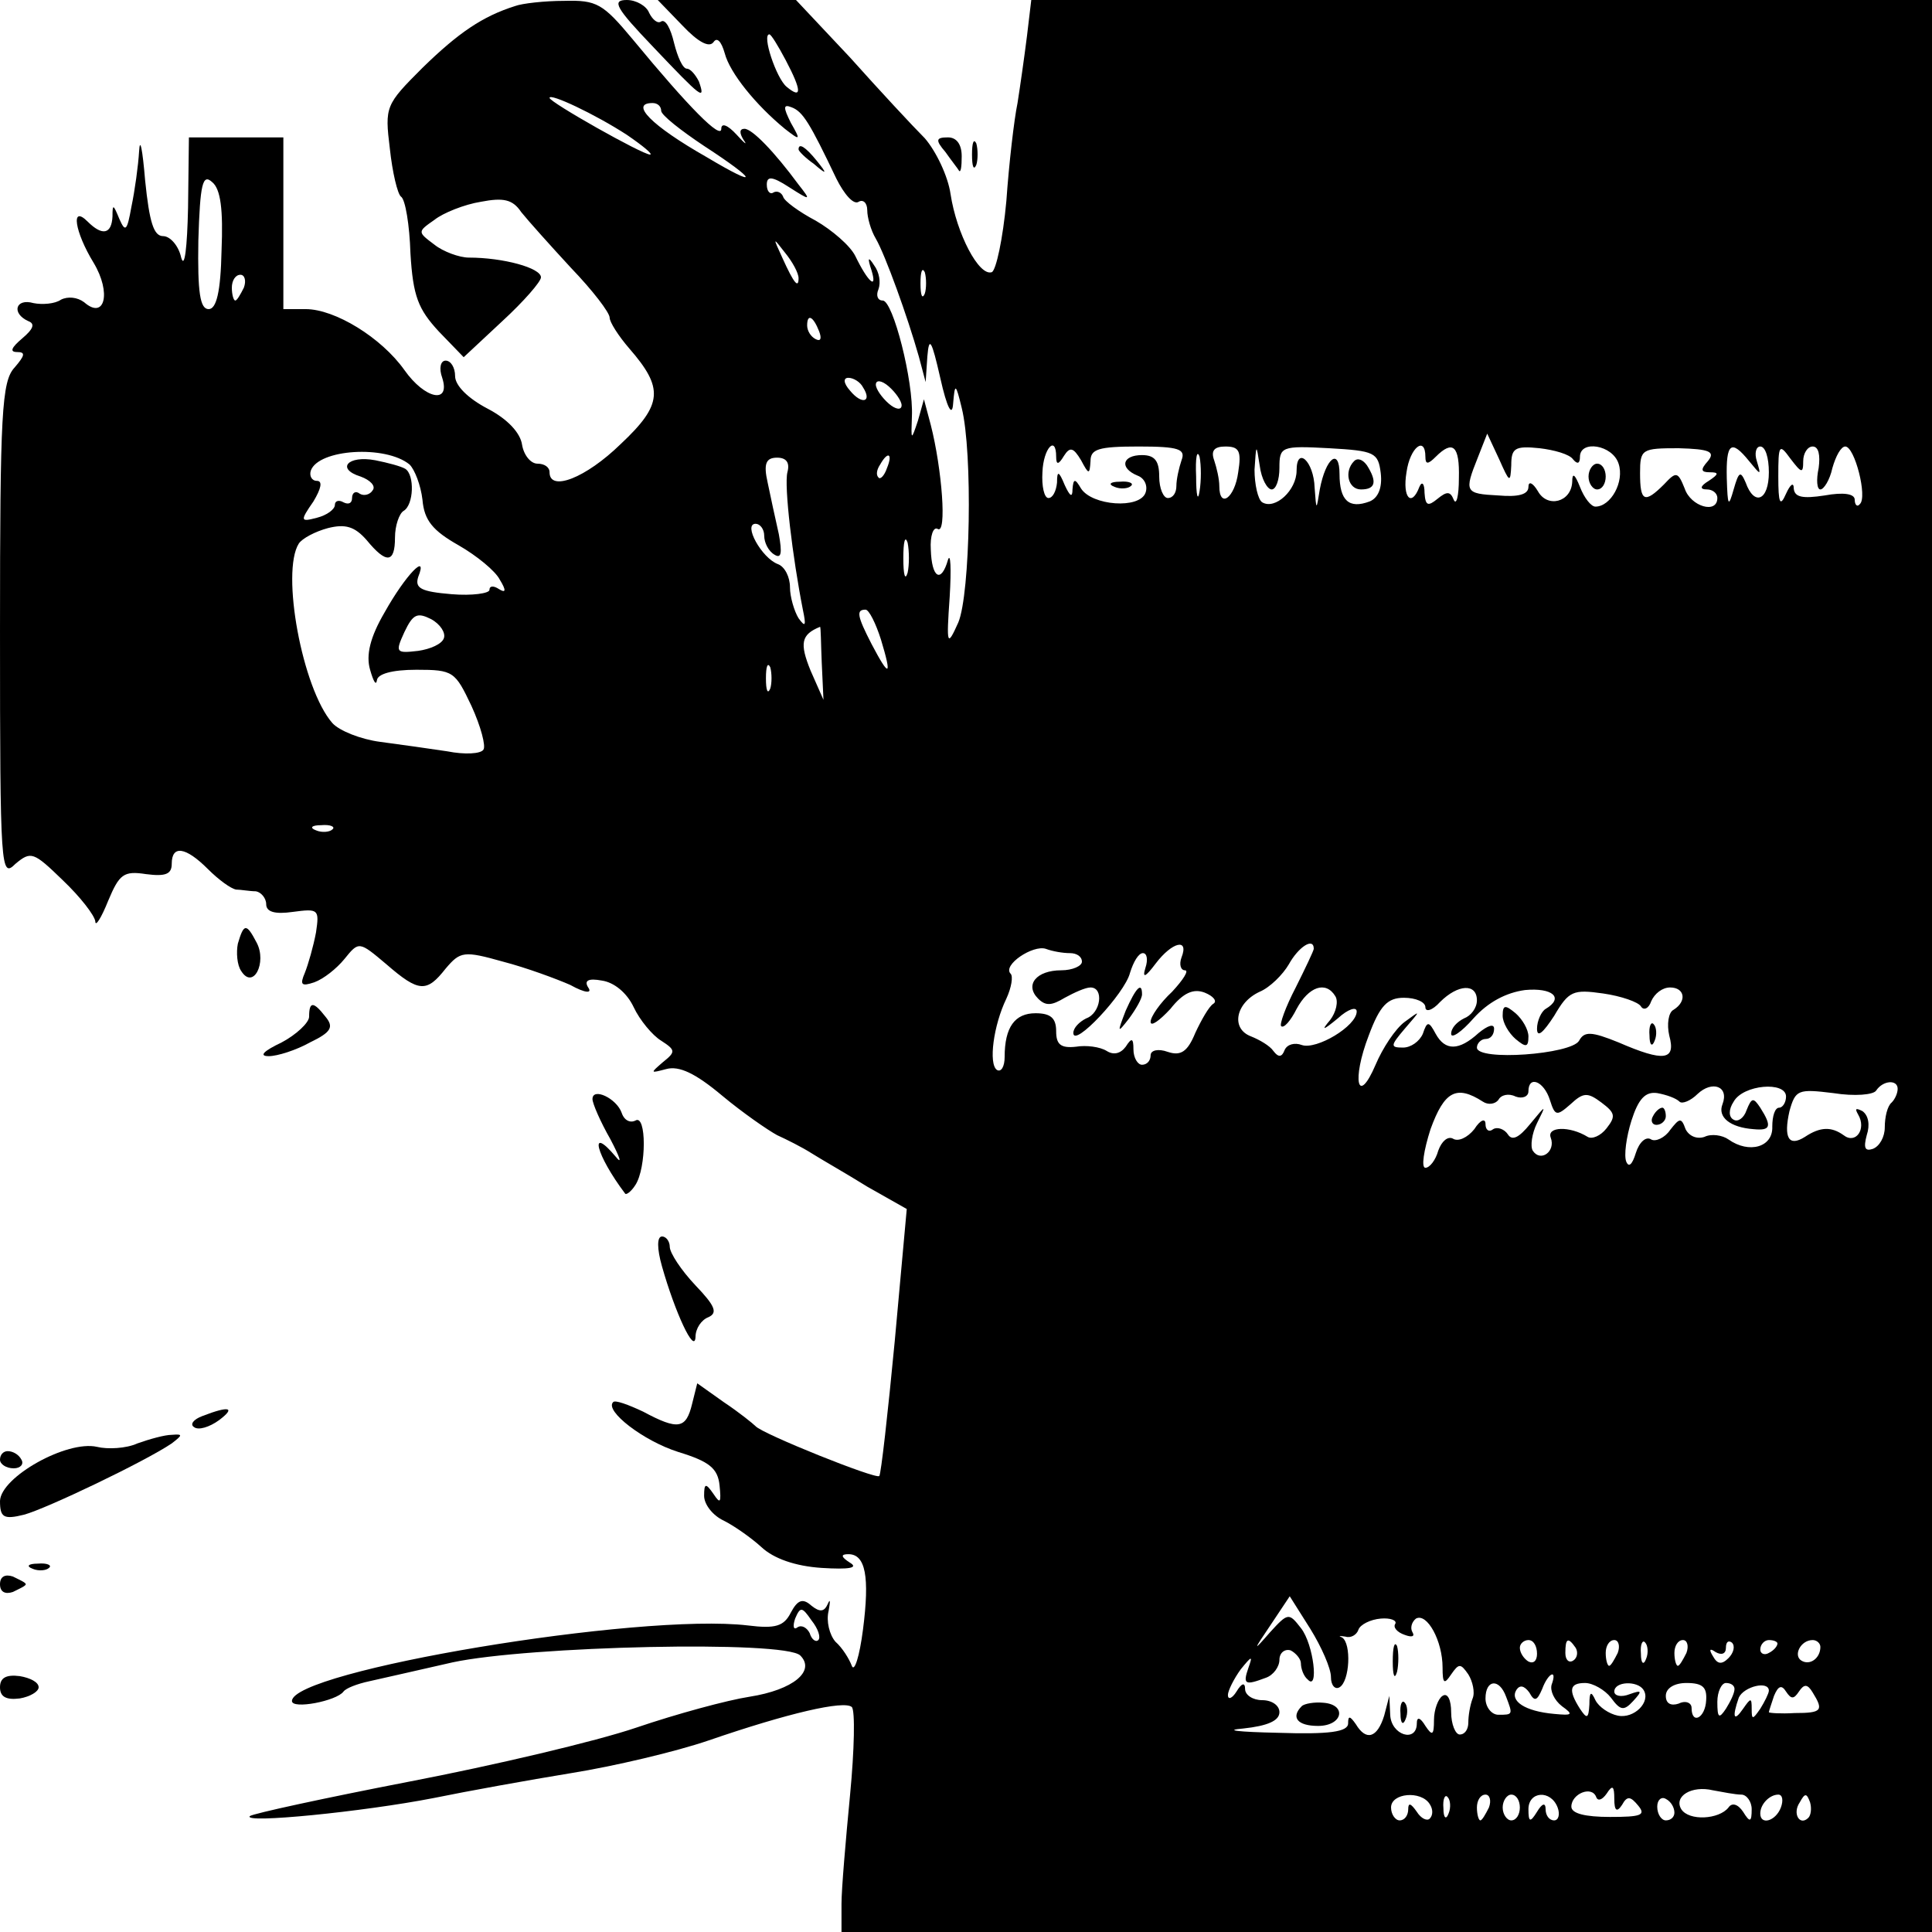 <?xml version="1.0" standalone="no"?>
<!DOCTYPE svg PUBLIC "-//W3C//DTD SVG 20010904//EN"
 "http://www.w3.org/TR/2001/REC-SVG-20010904/DTD/svg10.dtd">
<svg version="1.0" xmlns="http://www.w3.org/2000/svg"
 width="225pt" height="225pt" viewBox="0 0 225 225"
 preserveAspectRatio="xMidYMid meet">

<g transform="translate(0,225) scale(0.1,-0.1)"
fill="#000000" stroke="none">
<path d="M600 2243 c-38 -12 -66 -31 -108 -72 -43 -43 -44 -45 -38 -94 3 -28
9 -53 13 -56 5 -3 10 -33 11 -66 3 -50 9 -65 33 -91 l29 -30 45 42 c25 23 45
46 45 51 0 11 -44 23 -84 23 -11 0 -30 7 -40 15 -20 15 -20 15 0 29 10 8 35
18 54 21 26 5 37 3 47 -12 8 -10 34 -39 58 -65 25 -26 45 -52 45 -58 0 -5 10
-21 23 -36 40 -46 39 -65 -10 -111 -41 -40 -83 -56 -83 -33 0 6 -6 10 -14 10
-8 0 -16 10 -18 22 -2 14 -17 30 -40 42 -23 12 -38 27 -38 38 0 10 -5 18 -11
18 -6 0 -8 -9 -4 -20 10 -31 -20 -25 -44 9 -27 38 -81 71 -115 71 l-26 0 0
100 0 100 -55 0 -55 0 -1 -82 c-1 -46 -4 -72 -8 -58 -3 14 -13 25 -21 25 -11
0 -16 16 -21 65 -3 36 -6 51 -7 34 -1 -17 -5 -46 -9 -65 -5 -28 -7 -30 -14
-14 -7 17 -8 18 -8 3 -1 -21 -12 -23 -29 -6 -20 20 -15 -12 7 -48 21 -35 13
-67 -11 -46 -8 6 -19 7 -27 3 -7 -5 -22 -6 -32 -4 -21 6 -26 -12 -6 -21 8 -3
6 -9 -7 -20 -13 -11 -15 -16 -6 -16 10 0 9 -4 -3 -18 -15 -16 -17 -53 -17
-307 0 -279 1 -288 18 -271 18 15 21 14 55 -19 21 -20 37 -41 38 -48 0 -7 7 4
15 24 13 31 18 35 44 31 23 -3 30 0 30 12 0 22 16 20 42 -6 13 -13 27 -23 33
-24 5 0 16 -2 23 -2 6 -1 12 -8 12 -15 0 -9 10 -12 31 -9 30 4 31 3 27 -24 -3
-16 -9 -37 -13 -47 -6 -14 -4 -16 11 -11 11 4 26 16 35 27 17 21 17 21 49 -6
38 -33 47 -33 69 -5 17 20 21 21 67 8 27 -7 62 -20 78 -27 18 -10 26 -10 21
-3 -5 8 0 11 16 8 14 -2 29 -14 37 -31 7 -15 22 -33 32 -39 17 -11 17 -13 2
-25 -15 -13 -15 -13 4 -8 15 4 34 -5 65 -31 24 -20 53 -40 64 -46 11 -5 29
-14 40 -21 11 -7 41 -24 65 -39 l46 -26 -14 -154 c-8 -84 -16 -155 -18 -157
-4 -4 -136 49 -144 58 -3 3 -19 16 -37 28 l-31 22 -6 -24 c-7 -29 -16 -31 -57
-9 -17 8 -33 14 -35 11 -10 -10 35 -45 76 -58 36 -11 46 -19 48 -39 2 -20 1
-22 -7 -10 -9 13 -11 13 -11 -2 0 -10 10 -23 23 -29 12 -6 32 -20 44 -31 14
-13 39 -22 70 -24 32 -2 43 0 33 6 -11 7 -11 10 -2 10 20 0 25 -26 17 -88 -4
-31 -10 -50 -13 -42 -3 8 -11 21 -19 28 -7 8 -11 24 -8 36 2 11 2 15 -1 8 -4
-9 -9 -10 -19 -2 -10 9 -16 7 -24 -8 -8 -16 -18 -19 -50 -15 -127 15 -531 -53
-531 -88 0 -10 52 0 60 11 3 4 16 9 30 12 14 3 57 13 97 22 88 19 387 26 405
8 18 -18 -8 -40 -59 -48 -26 -4 -85 -20 -132 -36 -47 -16 -166 -44 -265 -63
-98 -19 -181 -37 -185 -40 -9 -9 132 5 214 21 39 8 111 21 160 29 50 8 122 25
160 38 93 32 158 47 167 39 4 -4 3 -50 -2 -102 -5 -52 -10 -110 -10 -127 l0
-33 635 0 635 0 0 1125 0 1125 -524 0 -525 0 -5 -42 c-3 -24 -8 -59 -11 -78
-4 -19 -10 -71 -13 -114 -4 -44 -12 -81 -17 -83 -15 -5 -41 45 -48 91 -3 21
-17 50 -30 65 -14 14 -53 56 -87 94 l-63 67 -80 0 -81 0 29 -30 c18 -19 31
-26 36 -19 4 6 9 1 13 -13 6 -23 36 -60 70 -88 18 -14 19 -14 7 7 -9 18 -9 22
1 18 13 -5 21 -18 52 -83 9 -18 20 -31 26 -27 5 3 10 -1 10 -10 0 -8 4 -23 10
-33 11 -19 37 -91 50 -137 l8 -30 2 30 c2 24 5 19 15 -25 8 -36 14 -46 15 -30
2 24 3 24 10 -5 13 -52 10 -217 -4 -250 -13 -29 -14 -27 -10 30 2 33 1 52 -2
43 -8 -28 -19 -21 -20 12 -1 16 3 27 8 24 11 -7 5 70 -8 121 l-8 30 -7 -25
c-8 -24 -8 -23 -7 5 2 41 -22 135 -34 135 -6 0 -8 6 -5 13 3 8 1 20 -5 28 -7
11 -8 9 -3 -6 7 -23 -4 -14 -19 17 -6 12 -27 30 -46 41 -19 10 -37 23 -38 28
-2 5 -7 7 -11 5 -4 -3 -8 1 -8 9 0 10 6 10 26 -3 25 -16 26 -16 11 3 -28 38
-54 65 -63 65 -6 0 -6 -5 -1 -13 5 -7 1 -4 -8 6 -11 12 -18 14 -18 7 0 -13
-37 24 -103 104 -35 42 -42 46 -80 45 -23 0 -49 -3 -57 -6z m315 -63 c19 -36
19 -46 1 -31 -12 10 -29 61 -20 61 2 0 10 -13 19 -30z m-185 -87 c19 -13 31
-23 27 -23 -9 0 -117 61 -117 66 0 6 53 -19 90 -43z m40 28 c0 -5 23 -23 50
-41 63 -41 65 -50 3 -13 -65 37 -90 63 -63 63 6 0 10 -4 10 -9z m-512 -163
c-1 -48 -6 -68 -15 -68 -10 0 -13 19 -12 80 2 66 5 78 16 68 10 -8 13 -32 11
-80z m672 -32 c0 -12 -5 -7 -19 24 -11 24 -11 24 3 6 9 -11 16 -24 16 -30z
m147 -18 c-3 -7 -5 -2 -5 12 0 14 2 19 5 13 2 -7 2 -19 0 -25z m-793 7 c-4 -8
-8 -15 -10 -15 -2 0 -4 7 -4 15 0 8 4 15 10 15 5 0 7 -7 4 -15z m670 -51 c3
-8 2 -12 -4 -9 -6 3 -10 10 -10 16 0 14 7 11 14 -7z m51 -65 c11 -17 -1 -21
-15 -4 -8 9 -8 15 -2 15 6 0 14 -5 17 -11z m45 -21 c0 -6 -7 -5 -15 2 -8 7
-15 17 -15 22 0 6 7 5 15 -2 8 -7 15 -17 15 -22z m710 -70 c0 20 4 23 33 20
17 -2 35 -7 39 -13 5 -6 8 -5 8 3 0 20 38 14 45 -8 7 -21 -9 -50 -27 -50 -5 0
-13 10 -18 23 -6 15 -9 17 -9 6 -1 -24 -29 -31 -40 -11 -6 10 -11 12 -11 5 0
-9 -12 -12 -35 -10 -39 2 -40 4 -24 44 l11 28 14 -30 c12 -27 13 -28 14 -7z
m-1283 1 c6 -6 13 -24 15 -41 2 -24 12 -36 42 -53 21 -12 43 -30 48 -40 8 -13
7 -16 -1 -11 -6 4 -11 4 -11 -1 0 -4 -20 -7 -44 -5 -36 3 -43 7 -39 20 12 30
-15 2 -39 -41 -17 -29 -22 -50 -17 -67 4 -14 7 -19 8 -12 1 7 17 12 46 12 43
0 45 -2 64 -42 11 -24 17 -47 14 -51 -3 -5 -22 -6 -42 -2 -20 3 -55 8 -78 11
-23 3 -48 13 -56 22 -35 40 -60 176 -39 209 4 6 19 14 34 18 20 5 31 2 45 -14
23 -28 33 -27 33 3 0 14 5 28 10 31 12 7 13 42 2 49 -5 3 -20 7 -35 10 -32 6
-46 -10 -17 -19 11 -4 18 -11 14 -16 -3 -5 -10 -7 -15 -4 -5 4 -9 1 -9 -5 0
-6 -4 -8 -10 -5 -5 3 -10 2 -10 -3 0 -5 -9 -12 -21 -15 -19 -5 -20 -4 -4 19 9
15 11 24 4 24 -6 0 -9 6 -7 12 9 25 87 30 115 7z m753 9 c0 -10 3 -9 9 1 7 11
11 10 20 -5 9 -17 10 -17 11 -1 0 14 9 17 56 17 47 0 55 -3 50 -16 -3 -9 -6
-22 -6 -30 0 -8 -4 -14 -10 -14 -5 0 -10 11 -10 25 0 18 -5 25 -20 25 -23 0
-27 -15 -5 -24 8 -3 12 -12 9 -20 -7 -19 -62 -15 -75 5 -7 12 -9 12 -10 -1 0
-10 -3 -8 -9 5 -7 17 -9 17 -9 3 -1 -10 -5 -18 -10 -18 -5 0 -8 14 -7 30 1 28
16 44 16 18z m167 -40 c-2 -13 -4 -5 -4 17 -1 22 1 32 4 23 2 -10 2 -28 0 -40z
m45 22 c-4 -30 -22 -43 -22 -16 0 8 -3 21 -6 30 -4 11 0 16 13 16 16 0 19 -5
15 -30z m39 -20 c5 0 9 11 9 25 0 25 2 26 58 23 53 -3 57 -5 60 -29 2 -17 -3
-29 -13 -33 -24 -9 -35 1 -35 32 0 31 -16 19 -23 -18 -4 -25 -4 -25 -6 2 -1
31 -21 49 -21 20 0 -23 -25 -46 -40 -37 -5 3 -9 21 -9 38 2 30 2 31 6 5 2 -16
9 -28 14 -28z m179 38 c0 -9 3 -9 12 0 20 20 28 13 27 -25 0 -21 -3 -32 -6
-25 -4 10 -8 10 -19 1 -11 -9 -14 -8 -15 7 0 11 -3 14 -6 7 -9 -24 -20 -13
-15 17 4 29 22 43 22 18z m329 -5 c-9 -10 -8 -13 2 -13 11 0 11 -2 -1 -10 -10
-6 -11 -10 -2 -10 6 0 12 -4 12 -10 0 -19 -31 -10 -38 11 -8 20 -10 20 -24 5
-23 -23 -28 -20 -28 13 0 28 2 29 45 29 36 -1 43 -4 34 -15z m48 0 c14 -17 14
-17 9 0 -3 9 -1 17 4 17 6 0 10 -13 10 -30 0 -33 -17 -40 -27 -12 -6 14 -8 13
-14 -8 -6 -21 -7 -20 -8 13 -1 41 5 46 26 20z m63 0 c0 9 5 17 11 17 7 0 9
-10 7 -25 -3 -14 -2 -25 2 -25 4 0 11 11 14 25 4 14 10 25 15 25 11 0 26 -59
17 -67 -3 -4 -6 -1 -6 5 0 7 -13 9 -35 5 -26 -4 -35 -2 -36 8 0 8 -4 5 -9 -6
-7 -16 -9 -11 -9 20 0 37 1 39 14 21 13 -17 15 -18 15 -3z m-1183 -13 c-4 -16
6 -99 18 -160 4 -19 3 -21 -5 -10 -5 8 -10 25 -10 36 0 12 -6 24 -14 27 -19 7
-41 47 -26 47 5 0 10 -6 10 -14 0 -8 5 -18 12 -22 8 -5 9 2 5 24 -4 18 -10 45
-13 60 -5 22 -2 29 11 29 11 0 15 -6 12 -17z m116 5 c-3 -9 -8 -14 -10 -11 -3
3 -2 9 2 15 9 16 15 13 8 -4z m24 -122 c-3 -10 -5 -2 -5 17 0 19 2 27 5 18 2
-10 2 -26 0 -35z m-540 -76 c-2 -7 -16 -13 -30 -15 -26 -3 -27 -2 -16 22 10
21 15 23 31 15 11 -6 17 -16 15 -22z m509 -2 c13 -43 10 -45 -11 -5 -17 33
-18 40 -7 40 4 0 12 -16 18 -35z m-69 -27 l2 -43 -15 34 c-13 32 -11 42 11 51
1 0 1 -19 2 -42z m-60 -30 c-3 -7 -5 -2 -5 12 0 14 2 19 5 13 2 -7 2 -19 0
-25z m-510 -164 c-3 -3 -12 -4 -19 -1 -8 3 -5 6 6 6 11 1 17 -2 13 -5z m859
-144 c8 0 14 -4 14 -10 0 -5 -11 -10 -24 -10 -29 0 -43 -17 -27 -33 9 -9 16
-8 31 1 11 6 24 12 30 12 16 0 12 -30 -5 -36 -8 -4 -15 -11 -15 -17 0 -18 60
46 66 70 4 13 10 23 15 23 5 0 6 -8 3 -17 -4 -13 0 -11 12 5 19 25 39 30 30 7
-3 -8 -1 -15 4 -15 5 0 -2 -11 -15 -25 -14 -13 -25 -29 -25 -35 0 -6 10 1 23
15 15 19 27 24 40 19 10 -4 15 -10 10 -13 -5 -3 -14 -19 -21 -34 -9 -22 -17
-27 -32 -22 -11 4 -20 2 -20 -4 0 -6 -4 -11 -10 -11 -5 0 -10 8 -10 18 0 13
-2 14 -9 3 -6 -8 -14 -10 -22 -5 -8 5 -24 7 -36 5 -18 -2 -23 3 -23 18 0 15
-6 21 -24 21 -24 0 -36 -16 -36 -51 0 -11 -4 -18 -9 -15 -10 7 -4 52 11 83 6
13 8 26 5 29 -10 10 26 34 41 29 8 -3 20 -5 28 -5z m284 5 c0 -2 -10 -23 -21
-45 -12 -23 -19 -43 -17 -45 3 -3 11 6 18 20 14 26 34 33 45 15 4 -6 1 -19 -6
-28 -11 -13 -8 -12 9 2 12 11 22 14 22 8 0 -17 -47 -45 -64 -39 -8 3 -17 1
-20 -6 -3 -8 -7 -9 -13 -1 -4 6 -16 13 -26 17 -24 9 -18 39 10 52 12 5 27 20
34 32 11 20 29 32 29 18z m190 -60 c0 -9 -7 -18 -15 -21 -8 -4 -15 -11 -15
-18 0 -6 12 2 26 18 17 19 38 30 60 33 32 3 46 -9 24 -22 -5 -3 -10 -14 -10
-23 0 -11 7 -5 20 15 17 29 22 31 57 26 21 -3 41 -10 44 -15 3 -5 9 -3 12 6 4
9 13 16 22 16 17 0 20 -16 4 -26 -6 -3 -8 -17 -5 -30 8 -29 -6 -31 -59 -8 -32
13 -40 13 -46 2 -9 -16 -119 -24 -119 -8 0 5 5 10 10 10 6 0 10 5 10 12 0 6
-7 4 -18 -5 -23 -21 -39 -21 -50 -1 -8 15 -10 15 -15 0 -4 -9 -14 -16 -23 -16
-15 0 -15 2 2 22 19 22 19 22 0 8 -11 -8 -26 -31 -34 -50 -21 -49 -28 -18 -8
34 13 35 22 44 41 44 14 0 25 -5 25 -11 0 -6 8 -4 17 6 21 21 43 22 43 2z m85
-116 c6 -19 8 -19 24 -5 15 14 20 14 36 2 16 -12 17 -16 6 -30 -7 -9 -17 -13
-22 -10 -21 13 -48 12 -43 -1 6 -16 -12 -29 -21 -15 -3 5 -1 20 5 32 11 22 11
22 -8 -1 -13 -16 -21 -20 -26 -12 -4 6 -12 9 -17 6 -5 -4 -9 -1 -9 6 0 7 -6 5
-13 -6 -8 -10 -19 -15 -25 -11 -6 3 -13 -3 -17 -14 -3 -11 -10 -20 -15 -20 -5
0 -2 20 6 45 16 44 30 52 61 32 6 -4 14 -3 18 2 3 6 12 8 20 4 8 -3 15 0 15 6
0 19 18 12 25 -10z m201 -5 c-6 -15 9 -27 36 -29 20 -2 22 3 8 25 -8 12 -10
12 -16 -3 -3 -9 -10 -14 -15 -11 -6 3 -6 12 0 21 11 20 61 24 61 6 0 -7 -4
-13 -8 -13 -5 0 -8 -10 -8 -22 1 -24 -27 -32 -51 -15 -7 5 -20 7 -28 3 -9 -3
-18 1 -22 9 -5 14 -7 13 -18 -1 -6 -9 -17 -14 -22 -11 -6 4 -14 -3 -18 -16 -4
-13 -8 -17 -11 -10 -3 7 0 29 6 48 8 25 16 34 30 32 11 -2 22 -6 26 -10 3 -3
13 1 21 9 17 16 37 9 29 -12z m204 18 c0 -5 -3 -12 -7 -16 -5 -4 -8 -17 -8
-29 0 -11 -6 -22 -14 -25 -9 -3 -11 1 -7 16 4 12 2 23 -5 28 -8 4 -9 3 -5 -4
10 -17 -3 -35 -17 -24 -14 10 -27 10 -45 -2 -19 -12 -25 -1 -18 30 7 25 10 26
51 21 25 -4 47 -2 50 3 8 12 25 13 25 2z m-660 -685 c0 -10 5 -15 10 -12 12 7
14 51 3 58 -5 2 -3 2 4 1 6 -2 13 2 15 8 2 6 14 12 26 13 11 1 19 -2 17 -6 -3
-4 2 -10 11 -13 8 -3 12 -2 9 3 -3 5 -1 12 4 16 13 7 31 -26 31 -57 0 -19 2
-20 10 -8 9 13 11 13 20 0 5 -8 8 -21 5 -28 -3 -8 -5 -20 -5 -28 0 -8 -4 -14
-10 -14 -5 0 -10 12 -10 26 0 14 -4 23 -10 19 -5 -3 -10 -16 -10 -28 0 -18 -2
-19 -10 -7 -6 10 -10 11 -10 3 0 -23 -30 -14 -31 10 l-1 22 -6 -23 c-8 -26
-21 -30 -33 -10 -7 10 -9 10 -9 1 0 -10 -22 -13 -82 -11 -46 1 -64 3 -40 5 28
3 42 9 42 19 0 8 -9 14 -20 14 -11 0 -20 6 -20 13 0 8 -4 7 -10 -3 -5 -8 -10
-10 -10 -4 0 5 7 19 15 30 13 16 14 16 9 2 -7 -20 -4 -21 20 -12 9 3 16 13 16
21 0 8 6 13 13 11 6 -3 12 -10 12 -15 0 -6 3 -15 8 -19 13 -14 7 41 -8 60 -14
18 -15 18 -36 -5 -20 -23 -20 -22 1 9 l22 33 24 -38 c13 -21 24 -46 24 -56z
m-597 43 c-3 -3 -8 1 -10 8 -3 6 -9 10 -14 7 -5 -4 -6 1 -3 10 6 14 8 14 19
-2 8 -10 11 -20 8 -23z m837 -16 c0 -8 -4 -12 -10 -9 -5 3 -10 10 -10 16 0 5
5 9 10 9 6 0 10 -7 10 -16z m45 7 c3 -5 2 -12 -3 -15 -5 -3 -9 1 -9 9 0 17 3
19 12 6z m49 -6 c-4 -8 -8 -15 -10 -15 -2 0 -4 7 -4 15 0 8 4 15 10 15 5 0 7
-7 4 -15z m33 -7 c-3 -8 -6 -5 -6 6 -1 11 2 17 5 13 3 -3 4 -12 1 -19z m47 7
c-4 -8 -8 -15 -10 -15 -2 0 -4 7 -4 15 0 8 4 15 10 15 5 0 7 -7 4 -15z m49 -6
c-8 -8 -13 -7 -18 2 -5 8 -4 10 3 5 7 -4 12 -2 12 5 0 7 3 9 7 6 4 -4 2 -12
-4 -18z m57 17 c0 -3 -4 -8 -10 -11 -5 -3 -10 -1 -10 4 0 6 5 11 10 11 6 0 10
-2 10 -4z m50 -4 c0 -13 -12 -22 -22 -16 -10 6 -1 24 13 24 5 0 9 -4 9 -8z
m-313 -44 c-2 -7 3 -18 12 -25 14 -10 12 -11 -9 -9 -34 3 -52 15 -44 28 4 6 9
5 15 -3 6 -11 9 -10 15 4 7 19 18 24 11 5z m-53 -14 c8 -21 8 -21 -9 -21 -8 0
-15 9 -15 19 0 22 16 24 24 2z m122 -1 c11 -15 15 -16 26 -4 11 12 10 13 -4 8
-10 -4 -18 -2 -18 3 0 12 27 13 34 2 9 -14 -11 -34 -30 -30 -10 2 -22 10 -26
18 -5 11 -7 10 -7 -5 -1 -17 -3 -17 -11 -5 -14 22 -12 30 6 30 9 0 23 -8 30
-17z m111 -3 c-1 -21 -17 -29 -17 -9 0 6 -7 9 -15 5 -9 -3 -15 0 -15 9 0 9 10
15 24 15 19 0 24 -5 23 -20z m33 13 c0 -5 -5 -15 -10 -23 -8 -12 -10 -11 -10
8 0 12 5 22 10 22 6 0 10 -3 10 -7z m40 -2 c0 -3 -5 -13 -10 -21 -9 -13 -10
-13 -10 0 0 13 -1 13 -10 0 -11 -16 -13 -10 -5 13 6 13 35 20 35 8z m35 -1 c6
9 10 9 16 -1 13 -21 11 -24 -21 -24 -16 -1 -30 0 -30 1 0 1 3 10 6 19 5 12 9
13 14 5 6 -9 9 -9 15 0z m-224 -119 c7 11 9 9 9 -6 0 -14 3 -16 9 -7 6 11 10
10 19 -1 9 -11 3 -13 -33 -13 -29 0 -45 4 -45 12 0 15 24 25 29 11 2 -5 7 -3
12 4z m157 -1 c6 0 12 -8 12 -17 0 -15 -2 -16 -10 -3 -6 9 -13 11 -17 5 -11
-14 -46 -16 -55 -2 -9 15 12 28 37 22 11 -2 26 -5 33 -5z m-363 -11 c4 -6 4
-13 0 -17 -3 -3 -10 0 -15 8 -7 10 -10 11 -10 3 0 -7 -4 -13 -10 -13 -5 0 -10
7 -10 15 0 17 35 20 45 4z m22 -11 c-3 -8 -6 -5 -6 6 -1 11 2 17 5 13 3 -3 4
-12 1 -19z m47 7 c-4 -8 -8 -15 -10 -15 -2 0 -4 7 -4 15 0 8 4 15 10 15 5 0 7
-7 4 -15z m36 0 c0 -8 -4 -15 -10 -15 -5 0 -10 7 -10 15 0 8 5 15 10 15 6 0
10 -7 10 -15z m44 0 c3 -8 1 -15 -4 -15 -6 0 -10 6 -10 13 0 8 -4 7 -10 -3 -8
-13 -10 -12 -10 3 0 21 26 23 34 2z m136 -6 c0 -5 -4 -9 -10 -9 -5 0 -10 7
-10 16 0 8 5 12 10 9 6 -3 10 -10 10 -16z m124 6 c-6 -16 -24 -21 -24 -7 0 11
11 22 21 22 5 0 6 -7 3 -15z m32 -12 c-10 -10 -19 5 -10 18 6 11 8 11 12 0 2
-7 1 -15 -2 -18z"/>
<path d="M1850 1695 c0 -8 5 -15 10 -15 6 0 10 7 10 15 0 8 -4 15 -10 15 -5 0
-10 -7 -10 -15z"/>
<path d="M1298 1683 c7 -3 16 -2 19 1 4 3 -2 6 -13 5 -11 0 -14 -3 -6 -6z"/>
<path d="M1577 1713 c-12 -12 -7 -33 8 -33 17 0 19 9 7 28 -5 7 -11 9 -15 5z"/>
<path d="M1311 1073 c-10 -26 -10 -27 4 -9 8 11 15 23 15 28 0 15 -7 8 -19
-19z"/>
<path d="M1750 1067 c0 -8 7 -20 15 -27 12 -10 15 -10 15 3 0 8 -7 20 -15 27
-12 10 -15 10 -15 -3z"/>
<path d="M1921 1044 c0 -11 3 -14 6 -6 3 7 2 16 -1 19 -3 4 -6 -2 -5 -13z"/>
<path d="M1925 950 c-3 -5 -1 -10 4 -10 6 0 11 5 11 10 0 6 -2 10 -4 10 -3 0
-8 -4 -11 -10z"/>
<path d="M1622 315 c0 -16 2 -22 5 -12 2 9 2 23 0 30 -3 6 -5 -1 -5 -18z"/>
<path d="M1516 263 c-13 -13 -5 -23 19 -23 29 0 34 25 6 27 -10 1 -22 -1 -25
-4z"/>
<path d="M1631 254 c0 -11 3 -14 6 -6 3 7 2 16 -1 19 -3 4 -6 -2 -5 -13z"/>
<path d="M761 2195 c56 -59 61 -63 53 -40 -4 8 -10 15 -14 15 -5 0 -11 14 -15
30 -4 17 -10 28 -15 25 -4 -3 -10 2 -14 10 -3 8 -15 15 -26 15 -18 0 -13 -9
31 -55z"/>
<path d="M1101 2073 c7 -10 15 -20 16 -22 2 -2 3 5 3 17 0 14 -6 22 -16 22
-14 0 -15 -3 -3 -17z"/>
<path d="M1132 2070 c0 -14 2 -19 5 -12 2 6 2 18 0 25 -3 6 -5 1 -5 -13z"/>
<path d="M930 2076 c0 -2 8 -10 18 -17 15 -13 16 -12 3 4 -13 16 -21 21 -21
13z"/>
<path d="M277 1151 c-2 -10 -1 -25 4 -32 14 -22 30 10 18 33 -12 23 -15 23
-22 -1z"/>
<path d="M360 1066 c0 -7 -15 -21 -32 -30 -21 -10 -27 -16 -15 -16 10 0 32 7
48 16 25 12 28 18 18 30 -14 18 -19 18 -19 0z"/>
<path d="M690 970 c0 -5 9 -26 21 -47 11 -21 14 -30 6 -20 -32 38 -23 2 11
-43 1 -2 7 2 12 10 13 20 13 83 0 75 -6 -3 -13 0 -16 9 -6 17 -34 30 -34 16z"/>
<path d="M771 775 c15 -53 38 -103 39 -82 0 10 7 20 15 23 11 5 8 13 -15 37
-17 18 -30 38 -30 45 0 6 -4 12 -9 12 -6 0 -6 -14 0 -35z"/>
<path d="M236 601 c-11 -4 -15 -10 -10 -13 5 -4 18 0 29 8 20 15 12 17 -19 5z"/>
<path d="M160 569 c-13 -6 -35 -7 -47 -4 -35 8 -112 -35 -113 -63 0 -19 4 -22
28 -16 26 7 141 62 172 83 13 10 13 11 0 10 -8 0 -26 -5 -40 -10z"/>
<path d="M0 550 c0 -5 7 -10 16 -10 8 0 12 5 9 10 -3 6 -10 10 -16 10 -5 0 -9
-4 -9 -10z"/>
<path d="M38 423 c7 -3 16 -2 19 1 4 3 -2 6 -13 5 -11 0 -14 -3 -6 -6z"/>
<path d="M0 405 c0 -9 6 -12 15 -9 8 4 15 7 15 9 0 2 -7 5 -15 9 -9 3 -15 0
-15 -9z"/>
<path d="M0 285 c0 -11 7 -15 23 -13 12 2 22 8 22 13 0 6 -10 11 -22 13 -16 2
-23 -2 -23 -13z"/>
</g>
</svg>

